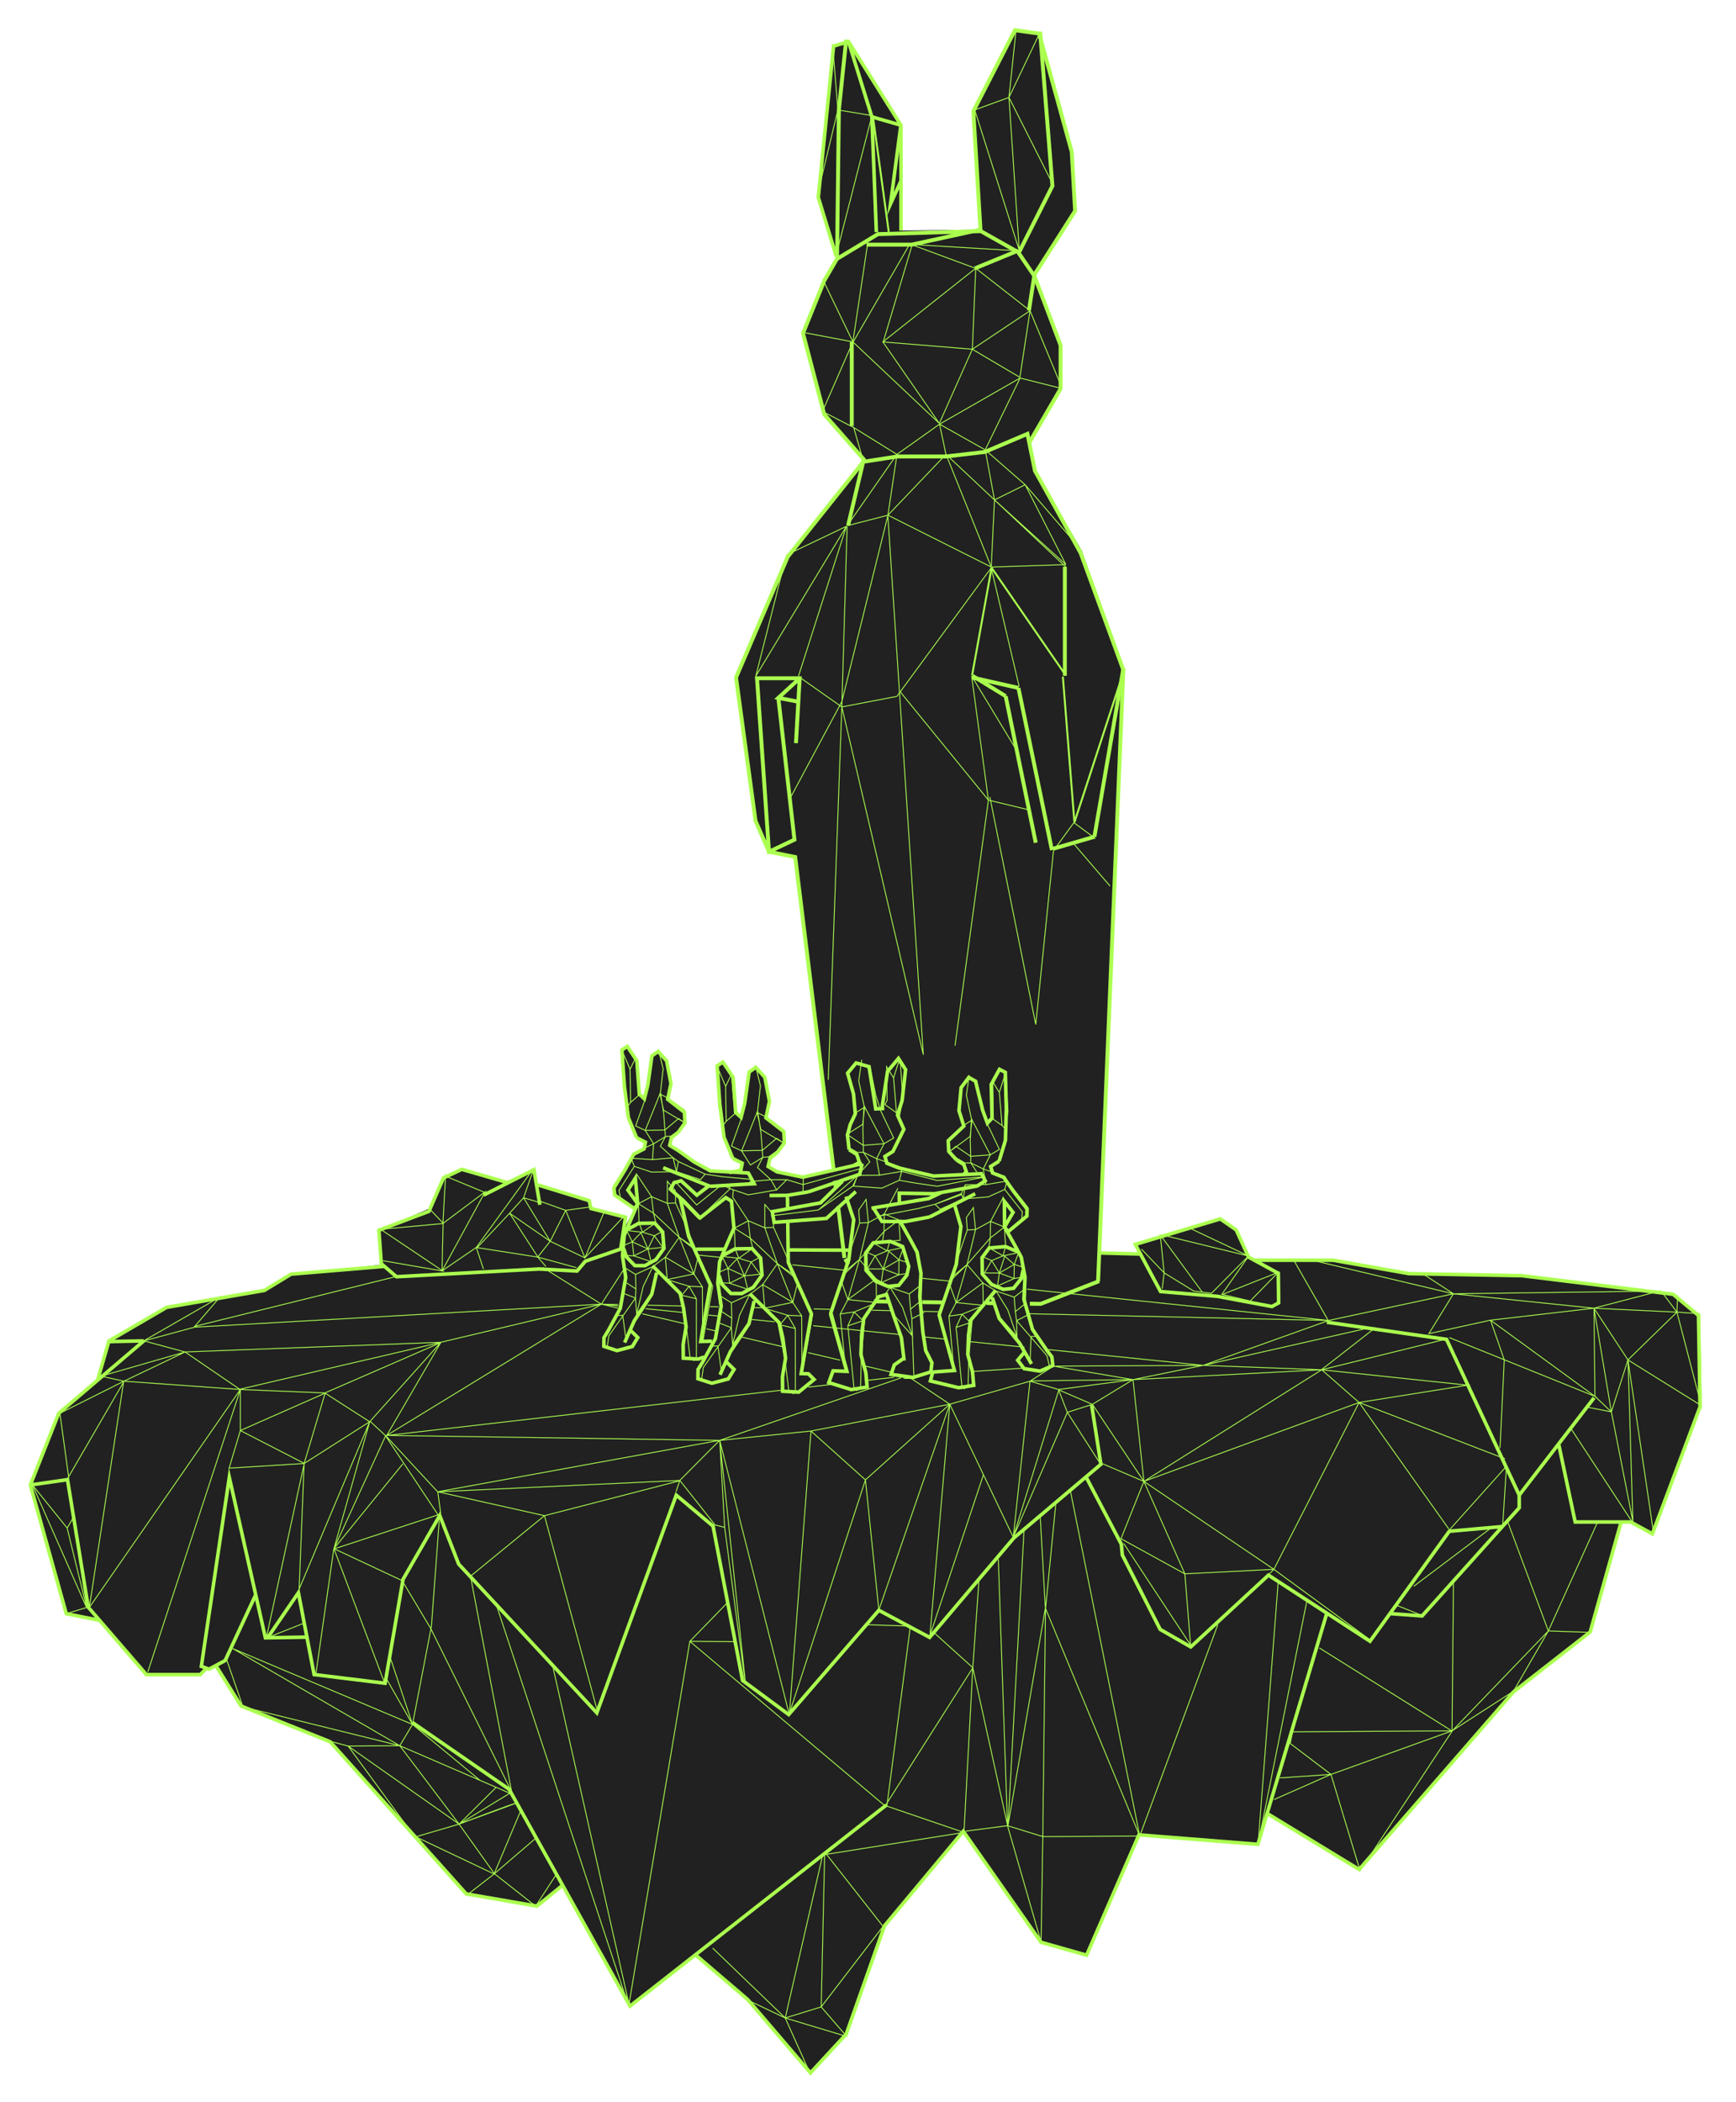 <?xml version="1.0" encoding="utf-8"?>
<!-- Generator: Adobe Illustrator 17.0.0, SVG Export Plug-In . SVG Version: 6.00 Build 0)  -->
<!DOCTYPE svg PUBLIC "-//W3C//DTD SVG 1.1//EN" "http://www.w3.org/Graphics/SVG/1.1/DTD/svg11.dtd">
<svg version="1.1" xmlns="http://www.w3.org/2000/svg" xmlns:xlink="http://www.w3.org/1999/xlink" x="0px" y="0px"
	 width="489.496px" height="592.558px" viewBox="103.031 -21.318 489.496 592.558"
	 enable-background="new 103.031 -21.318 489.496 592.558" xml:space="preserve">
<g id="Layer_2">
</g>
<g id="Layer_1">
	<g>
		<polyline fill="#212121" points="338.088,308.417 338.071,308.28 327.253,220.25 319.86,218.762 316.057,210.044 310.565,169.648 
			326.037,134.503 346.357,108.255 335.441,95.471 329.451,72.613 335.441,57.797 339.015,51.66 333.764,34.308 338.072,-8.321 
			342.292,-9.572 357.082,13.712 357.081,43.682 379.49,43.416 377.481,10.042 389.211,-12.808 396.032,-11.855 405.227,21.466 
			406.179,38.127 394.254,55.816 402.081,76 402.529,88.219 393.584,102.934 394.853,111.393 408.044,133.854 419.79,167.094 
			413.325,331.857 424.32,332.147 423.151,329.431 447.11,322.251 451.589,325.355 455.096,333.02 456.897,333.893 478.957,333.893 
			500.286,337.677 532.133,338.259 574.791,343.499 581.95,349.465 582.747,374.876 568.948,411.026 563.075,407.973 
			560.183,407.534 551.417,438.678 529.795,455.56 486.261,505.624 460.322,489.832 457.787,498.309 424.174,495.873 
			409.418,529.783 396.562,526.144 374.649,494.854 351.955,521.751 341.633,552.049 331.553,562.964 314.379,542.681 
			299.414,529.928 280.665,544.142 261.503,510.208 254.418,515.957 234.548,512.944 196.129,469.628 171.001,459.538 
			163.872,448.112 161.311,448.865 159.509,450.709 144.316,450.709 131.156,435.421 121.698,433.519 111.592,397.249 
			119.578,377.068 130.461,367.972 133.557,356.77 150.013,347.186 177.199,342.32 184.571,338.145 210.248,335.174 
			209.861,325.452 224.076,319.349 228.073,310.705 233.234,308.279 245.754,311.727 253.59,308.377 254.24,312.397 
			269.202,316.863 269.425,319.096 279.027,322.223 278.88,325.202 281.996,319.406 276.138,315.346 276.114,313.547 
			281.699,304.03 284.65,302.495 285.012,300.629 282.531,299.37 280.439,294.268 279.741,289.997 278.374,274.644 279.913,273.642 
			282.414,277.376 282.99,287.071 284.55,288.348 285.67,284.665 286.85,276.293 288.604,275.05 290.709,277.376 292.115,284.093 
			291.075,288.49 295.898,291.469 295.898,294.589 294.488,297.533 292.115,298.908 291.647,301.319 298.415,306.186 
			302.974,308.774 308.704,309.021 311.723,308.279 311.87,306.326 309.658,305.215 307.186,299.244 306.703,295.469 
			305.241,279.31 306.867,278.051 309.69,282.033 310.306,292.261 311.908,293.74 313.006,289.688 314.263,280.85 316.133,279.537 
			318.485,282.109 319.918,289.304 318.871,293.74 324.047,297.622 324.108,300.518 322.137,303.414 320.46,304.708 
			319.487,307.357 322.137,309.206 329.407,310.684 		"/>
		<path fill="none" stroke="#ABFF4F" stroke-width="1.1" stroke-miterlimit="10" d="M338.088,308.417l-10.835-88.167l-7.393-1.488
			l-3.803-8.718l-5.492-40.396l14.575-34.018l21.337-26.789l9.506-1.488h13.731l10.985-1.276l12.042-5.102l2.112,10.418
			l12.886,23.174l12.041,32.955l-7.129,172.382 M338.727,313.616l-0.261-2.127 M341.14,333.262l-1.792-14.593 M327.465,188.146
			l1.055-18.286h-12.04l3.38,48.902l7.182-3.402l-4.542-39.971 M328.139,176.479l-5.639-1.09l6.02-5.529"/>
		<path fill="none" stroke="#ABFF4F" stroke-width="0.25" stroke-miterlimit="10" d="M324.792,135.098l16.898-8.07 M341.69,127.028
			l-25.559,42.259 M341.69,127.028l-13.518,42.259 M324.792,135.098l-8.661,34.189"/>
		<polyline fill="none" stroke="#ABFF4F" stroke-width="1.1" stroke-miterlimit="10" points="393.252,103.449 402.081,88.273 
			402.081,76 394.724,56.527 390.098,49.755 379.587,43.829 350.577,44.675 339.015,51.66 335.441,57.797 329.451,72.613 
			335.441,95.471 346.583,108.169 342.169,126.794 		"/>
		<path fill="none" stroke="#ABFF4F" stroke-width="0.25" stroke-miterlimit="10" d="M341.918,126.863l14.033-20.123 M353.4,123.898
			l-11.482,2.965 M353.4,123.898l16.371-17.158 M355.951,106.74l-2.551,17.158 M353.4,123.898l29.129,14.616 M369.771,106.74
			l12.758,31.774 M369.771,106.74l33.808,31.774 M380.829,105.468l2.617,14.123 M380.829,105.468l11.268,9.851 M392.097,115.319
			l-8.651,4.272 M383.446,119.591l-0.917,18.923 M382.529,138.514l21.05-0.689 M383.446,119.591l20.133,18.234 M403.579,137.825
			l-11.482-22.506 M392.097,115.319l15.947,18.535"/>
		
			<line fill="none" stroke="#ABFF4F" stroke-width="1.1" stroke-miterlimit="10" x1="403.281" y1="138.429" x2="403.281" y2="169.14"/>
		<path fill="none" stroke="#ABFF4F" stroke-width="0.55" stroke-miterlimit="10" d="M402.724,169.389l3.258,41.087
			 M405.982,210.476l14.192-43.429"/>
		<path fill="none" stroke="#ABFF4F" stroke-width="1.1" stroke-miterlimit="10" d="M419.79,167.094l-8.169,47.444 M411.621,214.538
			l-11.623,3.374 M395.075,216.225l-8.482-41.329 M386.593,174.896l-9.32-5.694"/>
		<path fill="none" stroke="#ABFF4F" stroke-width="0.55" stroke-miterlimit="10" d="M377.129,169.067l5.497-30.352
			 M382.626,138.715l20.93,30.352"/>
		<path fill="none" stroke="#ABFF4F" stroke-width="1.1" stroke-miterlimit="10" d="M390.195,172.591l-13.077-2.949
			 M390.195,172.591l9.444,45.713"/>
		<path fill="none" stroke="#ABFF4F" stroke-width="0.25" stroke-miterlimit="10" d="M405.827,210.558l-5.745,7.886
			 M411.891,215.034l-6.064-4.476 M382.528,138.732l7.874,33.462 M382.528,138.732l-26.597,36.233 M355.931,174.965l-15.532,2.983
			 M340.399,177.948l-12.128-8.525 M341.889,127.01l-1.49,50.938 M353.378,124.026l10.001,151.964 M340.399,177.948l-3.83,105.075
			 M340.399,176.457l-14.855,27.751 M340.399,177.948l22.98,98.042 M356.871,173.686l24.859,30.522 M381.73,204.208l11.331,2.732
			 M376.996,169.21l4.734,34.998 M382.135,203.311l12.947,64.153 M395.082,267.464l5-49.02 M416.041,228.451l-10.054-11.712
			 M353.378,124.026l-12.979,52.431 M376.996,169.21l12.569,20.78 M381.73,204.208l-9.415,69.224 M335.08,94.72l8.67,4.476
			 M343.75,99.196l2.607,9.059 M343.75,99.196l12.181,7.566 M355.931,106.762l12.022-8.525 M367.953,98.237l1.808,8.525
			 M367.953,98.237l12.873,7.247 M380.826,105.484l9.841-20.248 M390.667,85.236l11.862,2.983 M390.667,85.236l-22.714,13.001"/>
		
			<line fill="none" stroke="#ABFF4F" stroke-width="1.1" stroke-miterlimit="10" x1="343.204" y1="98.76" x2="343.204" y2="75.087"/>
		<path fill="none" stroke="#ABFF4F" stroke-width="0.25" stroke-miterlimit="10" d="M343.516,75.045l24.373,22.982 M367.888,98.027
			l-15.912-22.982 M343.516,75.045l-8.514,19.471 M328.935,72.279l14.581,2.766 M351.815,75.045l25.385,2.075 M377.201,77.12
			l-9.312,20.907 M377.201,77.12l13.409,7.926 M390.609,85.046l2.855-18.779 M393.465,66.267l9.013,21.759 M393.465,66.267
			L377.201,77.12 M377.201,77.12l0.957-22.823 M378.158,54.297l15.307,11.97 M378.158,54.297l-26.181,20.748 M343.516,75.045
			l-8.514-17.663 M343.516,75.045l4.15-27.61"/>
		<g>
			<path fill="none" stroke="#ABFF4F" stroke-width="1.1" stroke-miterlimit="10" d="M393.158,66.212l1.553-10.103l11.468-17.982
				l-0.952-16.661l-9.195-33.321l-6.821-0.953l-11.73,22.85l2.009,33.374l-19.448,4.231h-12.684 M390.06,49.339l-12.102,4.972"/>
		</g>
		<path fill="none" stroke="#ABFF4F" stroke-width="0.25" stroke-miterlimit="10" d="M378.252,54.374l-18.028-6.67 M360.224,47.704
			l-8.137,27.319 M359.426,47.704L343.63,75.023 M361.979,47.704l28.453,1.694"/>
		<path fill="none" stroke="#ABFF4F" stroke-miterlimit="10" d="M338.831,50.95l-5.067-16.642l4.308-42.629l4.22-1.251
			l14.789,23.552v29.702 M342.292-9.572l6.571,21.183 M348.863,11.611l1.276,32.493 M357.081,13.98l-8.218-2.369"/>
		<path fill="none" stroke="#ABFF4F" stroke-width="0.25" stroke-miterlimit="10" d="M348.887,11.261l-9.602-1.598 M338.655,51.169
			l10.232-39.908 M339.285,9.663l-5.917,24.563 M339.285,9.663l-1.49-18.568"/>
		<polyline fill="none" stroke="#ABFF4F" stroke-width="1.1" stroke-miterlimit="10" points="341.635,-10.152 339.564,9.684 
			339.049,51.092 		"/>
		
			<line fill="none" stroke="#ABFF4F" stroke-width="0.55" stroke-miterlimit="10" x1="349.139" y1="11.282" x2="353.629" y2="44.048"/>
		<polyline fill="none" stroke="#ABFF4F" stroke-miterlimit="10" points="357.082,29.673 354.135,36.137 357.082,13.712 		"/>
		<path fill="none" stroke="#ABFF4F" stroke-width="0.25" stroke-miterlimit="10" d="M390.428,49.242l-2.902-43.099 M387.526,6.143
			l-9.654,3.517 M387.526,6.143l2.054-19.497 M387.526,6.143l8.863-18.538 M387.526,6.143l12.662,25.066 M377.872,9.66
			l12.556,39.582"/>
		<g>
			<polyline fill="none" stroke="#ABFF4F" stroke-width="1.1" stroke-miterlimit="10" points="396.305,-12.372 399.781,31.098 
				390.278,49.984 			"/>
		</g>
		<path fill="none" stroke="#ABFF4F" stroke-miterlimit="10" d="M294.256,297.853l1.913-2.637l-0.147-2.994l-4.718-3.686
			l0.919-4.433l-1.221-6.403l-2.398-2.65l-1.754,1.243l-1.18,8.372l-0.951,3.742l-1.427-1.313l-0.686-9.431l-2.693-4.021
			l-1.539,1.002l0.732,10.352l1.106,8.719l2.319,5.655 M314.331,309.327l-11.002-0.619l-4.526-2.486l-4.602-3.287l-2.338-1.421
			l0.499-2.18l1.894-1.481 M314.009,309.245l1.666,3.093l-4.934,0.279l-7.523,0.445 M290.031,307.841l13.187,5.221 M279.149,357.108
			l2.725-6.14l4.929-7.485l1.368-6.072 M303.756,356.714l-3.143,0.078l2.698-15.991l-6.115-13.697l-2.328-10.504 M287.017,335.469
			l7.791,7.764l0.957,4.108l0.715,5.35l-0.816,4.968l0.036,3.846l4.248,0.247l1.614-0.573 M280.011,325.202l3.093-1.696l4.534-0.075
			l2.241,2.504l0.376,4.598l-2.265,3.193l-3.093,1.696l-2.875-0.008l-2.39-2.496l-0.717-2.273 M282.531,299.37l2.481,1.259
			l-0.362,1.866l-2.951,1.535l-2.362,4.274l-3.223,5.243l0.247,1.989l5.635,3.87l0.838-1.427l-2.761-3.862l2.107-3.339l0.654,7.201
			l-2.446,5.665l-1.351,3.301l-0.477,5.719l0.903,6.111l-1.542,8.698l-3.329,6.171l-1.26,2.065l-0.031,2.465l3.689,1.199
			l4.331-1.143l1.54-2.541l-2.067-2.051"/>
		<g>
			<path fill="none" stroke="#ABFF4F" stroke-width="0.25" stroke-miterlimit="10" d="M283.673,286.938l-2.832,2.477l-0.153-9.337
				l1.553-3.192l0.758,8.995L283.673,286.938z M278.495,276.604l0.291,9.019l1.325,4.762l0.73-0.97l-0.153-9.337l-1.759-4.117
				L278.495,276.604z M286.71,276.04l-0.84,8.141l-0.878,4.248l-2.733,7.613l2.707,1.267l4.293-10.649l0.756-6.735l-1.365-5.538
				l1.365,5.538l-0.756,6.735l0.922,6.028l0.333,4.502l0.139,1.86l-1.422,2.718l3.584,3.248l1.492,1.06l7.541,3.553l4.873,0.727
				l8.727,0.798 M289.124,287.056l2.392,1.205l4.597,3.275l0.185,3.729l-6.171-3.664L289.124,287.056z M292.278,298.892
				l-1.625,0.158l-0.139-1.86l3.852-3.231l1.932,1.306l-1.843,2.038L292.278,298.892z M284.966,297.309l5.548-0.119l0.139,1.86
				l-3.322,2.034L284.966,297.309z M293.778,308.94l6.785,2.232l1.285-1.543l-7.541-3.553L293.778,308.94z M280.999,305.137
				l6.008,0.402l0.324-4.455l-5.854,2.706L280.999,305.137z M281.89,307.429l-4.33,6.757l0.418,2.159l-1.84-0.999l-0.192-2.326
				l5.053-7.883L281.89,307.429z M293.778,308.94l-7.062,0.118l-4.826-1.629l-0.891-2.292l6.008,0.402l5.808-0.523L293.778,308.94z
				 M291.2,311.638l-0.003,6.23l2.328-0.116l-0.096-3.499L291.2,311.638z M296.933,325.292c-0.094-0.306-3.408-7.54-3.408-7.54
				l-2.328,0.116l3.353,9.567l4.697,3.738L296.933,325.292z M283.035,317.962l3.713-1.975l4.449,1.881l3.353,9.567l-7.26-6.803
				L283.035,317.962z M287.968,323.324l-0.678-2.692l-4.255-2.67l0.193,5.442L287.968,323.324z M286.748,315.987l0.542,4.645
				l-4.255-2.67L286.748,315.987z M282.46,309.503l0.125,0.191l4.163,6.293l-3.713,1.975 M294.55,327.435l4.131,10.346l1.264-5.085
				l-0.687-2.068L294.55,327.435z M290.629,333.042l8.052,4.739l-7.508,1.542L290.629,333.042z M301.159,357.165l-0.082-15.765
				l-2.396-3.619l1.264-5.085l4.041,8.559L301.159,357.165z M291.65,339.533l5.685,1.703l2.041,3.519l0.013,16.703l-0.548,0.729
				l-1.192-0.525l-0.987-8.128l-2.039-10.528L291.65,339.533z M301.077,341.4l-3.742-0.164l-2.089,2.556l4.13,0.963
				 M287.142,335.669l-2.754,5.626l-1.83,7.802l4.256-5.936l1.683-6.041L287.142,335.669z M282.236,337.899l0.085,4.084
				l-3.012-1.953l-0.563-4.294L282.236,337.899l4.906-2.23l3.487-2.627l3.921-5.607 M278.767,343.211l3.45,1.347l0.341,4.539
				 M279.519,356.022l-0.911-6.613l-2.096,0.105 M282.321,341.983l-0.104,2.575l-7.522,10.654l-0.519,3.646 M289.915,325.719
				l-2.386,1.286l-3.317-1.002l-4.457-0.479l1.559,3.193l-2.515,1.059 M289.907,330.275l-2.378-3.27l-1.8,3.712L289.907,330.275z
				 M281.314,328.717l4.415,2l-1.977-4.574L281.314,328.717z M286.607,334.294l-0.878-3.577l-3.986,1.95L286.607,334.294z
				 M281.314,328.717l0.429,3.95l-2.223-0.123l-0.691-2.185 M283.228,323.404l0.984,2.599l3.756-2.679"/>
		</g>
		<path fill="none" stroke="#ABFF4F" stroke-miterlimit="10" d="M372.74,305.648l-2.196-2.432l-0.148-2.995l4.405-4.146
			l-1.367-4.322l0.6-6.498l2.162-2.879l1.898,1.06l2.02,8.216l1.333,3.63l1.311-1.452l-0.239-9.459l2.324-4.274l1.656,0.842
			l0.284,10.381l-0.256,8.791l-1.784,5.864 M374.811,309.58l0.71-0.528l-0.72-2.12l-2.061-1.284 M348.748,319.24l16.179-2.733
			l3.427-1.648 M349.334,319.211l2.374,3.749l6.651,0.036l6.825-1.302 M377.999,315.165l-12.815,6.529 M393.878,363.117
			l-3.364-5.839l-5.723-6.953l-1.984-5.907 M383.782,342.367l-7.109,8.517l-0.561,4.185l-0.192,5.4l1.316,4.863l0.344,3.832
			l-4.269,0.675l-7.934-1.914l0.646-2.497l6.124-0.459l-4.311-15.647l4.826-14.255l1.314-10.692l-1.756-5.977 M389.848,331.439
			l-3.295-1.376l-4.592,0.383l-2.017,2.718l0.075,4.616l2.605,2.951l3.296,1.376l2.905-0.298l2.17-2.727l0.499-2.335
			 M384.743,305.975l-2.384,1.505l0.551,1.82l3.134,1.23l2.812,4.018l3.777,4.894l-0.054,2.004l-5.313,4.424l-0.987-1.338
			l2.408-4.124l-2.46-3.111l0.052,7.235l3.032,5.393l1.693,3.151l1.05,5.645l-0.31,6.175l2.421,8.504l3.975,5.808l1.479,1.929
			l0.275,2.451l-3.611,1.565l-4.491-0.7l-1.807-2.374l1.885-2.25"/>
		<g>
			<path fill="none" stroke="#ABFF4F" stroke-width="0.25" stroke-miterlimit="10" d="M382.521,293.736l3.065,2.183l-0.774-9.307
				l-1.861-3.022l0.138,9.027L382.521,293.736z M386.654,282.938l0.603,9.005l-0.847,4.871l-0.823-0.895l-0.774-9.307l1.345-4.272
				L386.654,282.938z M375.214,312.635l-1.259,2.867l-7.275,2.62l-4.778,1.208l-11.194,2.159 M378.419,283.192l1.642,8.018
				l1.295,4.142l3.475,7.304l-2.569,1.529l-5.329-10.171l-1.418-6.627l0.809-5.648l-0.809,5.648l1.418,6.627l-0.32,6.091
				l0.114,4.512l0.048,1.866l1.683,2.564 M377.108,294.395l-2.262,1.436l-4.251,3.716l0.186,3.729l5.778-4.259L377.108,294.395z
				 M375.142,306.486l1.634-0.003l-0.048-1.866l-4.153-2.831l-1.793,1.49l2.036,1.846L375.142,306.486z M382.263,304.185
				l-5.535,0.432l0.048,1.866l3.507,1.695L382.263,304.185z M374.643,316.636l-6.533,2.895l-1.431-1.409l7.412-3.016
				L374.643,316.636z M386.987,311.582l-5.941,0.997l-0.763-4.401l6.095,2.111L386.987,311.582z M386.326,313.952l4.981,6.294
				l-0.203,2.19l1.732-1.176l-0.039-2.334l-5.81-7.344L386.326,313.952z M374.643,316.636l7.041-0.584l4.641-2.1l0.661-2.37
				l-5.941,0.997l-5.832,0.056L374.643,316.636z M377.478,319.065l0.618,6.199l-2.329,0.116l-0.251-3.492L377.478,319.065z
				 M373.124,333.222c0.061-0.315,2.644-7.842,2.644-7.842l2.329-0.116l-2.389,9.854l-4.306,4.187L373.124,333.222z
				 M386.229,324.548l-3.891-1.597l-4.242,2.313l-2.389,9.854l6.551-7.491L386.229,324.548z M381.85,330.374l0.408-2.747
				l3.971-3.079l0.348,5.434L381.85,330.374z M382.339,322.951l-0.08,4.676l3.971-3.079L382.339,322.951z M385.965,316.073
				l-0.107,0.201l-3.519,6.677l3.891,1.597 M375.707,335.118l-3.087,10.706l-1.762-4.936l0.478-2.126L375.707,335.118z
				 M380.165,340.309l-7.545,5.515l7.625,0.79L380.165,340.309z M372.073,365.361l-1.478-15.697l2.026-3.84l-1.762-4.936
				l-3.175,8.92L372.073,365.361z M379.792,346.869l-5.49,2.26l-1.683,3.706l1.642,16.623l0.617,0.67l1.136-0.641l0.176-8.186
				l0.987-10.68L379.792,346.869z M370.595,349.664l3.707-0.535l2.333,2.337l-4.016,1.369 M383.896,342.577l3.298,5.326l2.594,7.581
				L384.965,350l-2.273-5.844L383.896,342.577z M389,344.308l0.319,4.074l2.806-2.242l0.137-4.33L389,344.308l-5.103-1.731
				l-3.731-2.268l-4.458-5.191 M392.979,349.251l-3.3,1.683l0.109,4.55 M393.5,362.076l0.252-6.672l2.096-0.104 M389.319,348.382
				l0.361,2.552l8.542,9.856l0.877,3.577 M380.151,332.95l2.502,1.044l3.202-1.328l4.39-0.918l-1.236,3.331l2.608,0.806
				 M380.608,337.483l2.044-3.489l2.159,3.514L380.608,337.483z M389.009,335.079l-4.197,2.429l1.514-4.748L389.009,335.079z
				 M384.293,341.156l0.519-3.648l4.161,1.546L384.293,341.156z M389.009,335.079l-0.036,3.975l2.201-0.344l0.471-2.242
				 M386.578,329.982l-0.723,2.684l-4.004-2.292"/>
		</g>
		<path fill="none" stroke="#ABFF4F" stroke-miterlimit="10" d="M322.158,303.613l2.04-2.784l-0.155-3.161l-5.031-3.892l0.979-4.68
			l-1.301-6.762l-2.557-2.797l-1.87,1.313l-1.257,8.838l-1.016,3.952l-1.519-1.386l-0.733-9.959l-2.871-4.244l-1.641,1.057
			l0.781,10.931l1.179,9.205l2.472,5.971 M346.133,306.684l-16.745,3.8l-7.288-1.505l-2.492-1.5l0.532-2.301l2.018-1.565
			 M346.133,306.684l-0.699,2.996l-14.457,4.947 M330.977,314.627l-5.929,0.99l-5.036,0.049 M306.053,366.178l2.906-6.483
			l5.254-7.903l1.458-6.411 M325.111,319.24l-0.037-3.107 M314.441,343.33l8.306,8.198l1.021,4.336l0.762,5.651l-0.87,5.244
			l0.039,4.061l4.528,0.261l4.354-3.559l-1.604-1.605l-2.04-0.072l2.876-16.884l-6.518-14.463l-0.136-11.294 M306.972,332.491
			l3.298-1.791l4.834-0.079l2.388,2.643l0.402,4.855l-2.415,3.372l-3.299,1.789l-3.064-0.008l-2.549-2.636l-0.763-2.399
			 M303.116,312.781l-3.595,2.783l-4.442-4.054l-1.999,0.545l-0.965,1.87l3.577,3.161l4.733,4.867l7.275-5.698l1.584,1.005
			l0.699,7.603l-2.608,5.982l-1.441,3.485l-0.508,6.039l0.962,6.452l-1.644,9.184l-3.549,6.516l-1.343,2.18l-0.033,2.602
			l3.932,1.265l4.618-1.205l1.642-2.683l-2.204-2.165 M309.658,305.215l2.647,1.33l-0.387,1.969l-3.222,0.659"/>
		<g>
			<path fill="none" stroke="#ABFF4F" stroke-width="0.25" stroke-miterlimit="10" d="M310.777,292.124l-2.979,2.614l-0.16-9.853
				l1.633-3.368l0.796,9.492L310.777,292.124z M305.33,281.221l0.308,9.516l1.393,5.025l0.767-1.024l-0.16-9.853l-1.851-4.344
				L305.33,281.221z M336.014,309.173l0.127-0.404 M313.971,280.626l-0.883,8.588l-0.924,4.484l-2.876,8.032l2.849,1.337
				l4.515-11.237l0.793-7.106l-1.433-5.844l1.433,5.844l-0.793,7.106l0.969,6.362l0.351,4.749l0.145,1.964l-1.495,2.867l3.77,3.428
				l1.614,2.878l2.844-2.854l-4.458-0.024 M316.509,292.247l2.518,1.272l4.832,3.456l0.195,3.935l-6.49-3.867L316.509,292.247z
				 M319.827,304.738l-1.71,0.167l-0.145-1.964l4.051-3.409l2.031,1.379l-1.938,2.15L319.827,304.738z M312.137,303.066l5.835-0.126
				l0.145,1.964l-3.492,2.146L312.137,303.066z M308.901,313.746l-8.881,8.483l-8.373-8.577l1.647-2.072l6.172,6.744l7.098-5.739
				L308.901,313.746z M314.284,311.751l6.108-0.551l1.614,2.878l-8.03,1.387l-5.075-1.719l-0.341-0.88 M318.692,318.186
				l-0.002,6.574l2.448-0.122l-0.1-3.693L318.692,318.186z M324.722,332.595c-0.098-0.324-3.584-7.956-3.584-7.956l-2.448,0.122
				l3.526,10.095l4.94,3.944L324.722,332.595z M310.107,324.861l3.904-2.086l4.679,1.986l3.526,10.095l-7.636-7.178L310.107,324.861
				z M315.293,330.518l-0.713-2.84l-4.473-2.817l0.201,5.742L315.293,330.518z M314.011,322.775l0.569,4.903l-4.473-2.817
				L314.011,322.775z M309.8,314.115l-0.167,2.02l4.378,6.64l-3.904,2.086 M322.216,334.855l4.344,10.917l1.33-5.366l-0.722-2.183
				L322.216,334.855z M318.092,340.772l8.468,5.001l-7.895,1.627L318.092,340.772z M329.167,366.227l-0.087-16.636l-2.52-3.818
				l1.33-5.366l4.25,9.031L329.167,366.227z M319.166,347.621l5.979,1.797l2.147,3.714l0.013,17.624l-0.576,0.769l-1.254-0.554
				l-1.039-8.576l-2.143-11.109L319.166,347.621z M329.08,349.591l-3.935-0.173l-2.198,2.698l4.345,1.016 M314.426,343.544
				l-2.897,5.936l-1.924,8.232l4.475-6.264l1.77-6.373L314.426,343.544z M309.266,345.897l0.09,4.309l-3.169-2.06l-0.592-4.531
				L309.266,345.897l5.16-2.352l3.666-2.773l4.124-5.916 M305.617,351.501l3.628,1.421l0.36,4.79 M306.408,365.021l-0.958-6.977
				l-2.204,0.109 M309.356,350.206l-0.111,2.717l-7.91,11.242l-0.546,3.848 M317.342,333.044l-2.51,1.359l-3.487-1.06l-4.688-0.505
				l1.638,3.37l-2.644,1.117 M317.334,337.852l-2.502-3.448l-1.893,3.914L317.334,337.852z M308.295,336.208l4.644,2.109
				l-2.079-4.826L308.295,336.208z M313.862,342.094l-0.923-3.776l-4.192,2.059L313.862,342.094z M308.295,336.208l0.452,4.168
				l-2.337-0.13l-0.728-2.306 M310.308,330.603l1.037,2.741l3.948-2.826"/>
		</g>
		<path fill="none" stroke="#ABFF4F" stroke-miterlimit="10" d="M342.449,302.732l-0.453-4.074l0.751-2.939l1.46-3.095l-0.519-5.61
			l-1.659-5.84l2.395-2.876l3.642,1.035l1.895,11.91l1.914-0.095l-0.043-0.872l1.457-9.571l3.08-3.697l2.007,3.173l-0.97,8.662
			l-1.313,4.122l1.796,4.031l-3.051,6.171 M343.62,307.292l1.748-0.974l-0.756-2.234l-2.163-1.352 M344.334,314.562l-8.282,7.553
			l-14.744,1.107l-0.528-3.018l13.585-2.467l6.225-6.12 M357.964,362.187l-0.773-6.477l-2.096-5.912l-2.081-6.224l-2.259,0.623
			l-4.179,6.188l-0.588,4.41l-0.202,5.689l1.381,5.122l0.361,4.038l-4.481,0.71l-6.322-1.967l1.213-3.313l3.889,0.15l-4.524-16.485
			l5.064-15.016l1.379-11.263l-2.156-6.504 M359.265,335.636l-0.524,2.46l-2.277,2.872l-3.049,0.314l-3.457-1.448l-2.735-3.109
			l-0.078-4.863l2.115-2.864l4.819-0.403l3.458,1.45L359.265,335.636z M356.656,322.625l3.182,5.682l1.776,3.319l1.1,5.947
			l-0.323,6.506l0.861,10.076l0.8,5.209l1.754,3.444l-0.308,2.564l-5.002,1.557l-6.208-0.845l0.905-2.674l2.58-1.823
			 M355.044,303.075l-2.501,1.586l0.578,1.918l3.289,1.295l9.862,2.303l13.467-0.674l1.094,2.013l-2.259,1.461l-12.035,2.176
			l-9.938-0.15l0.023,3.274"/>
		<g>
			<path fill="none" stroke="#ABFF4F" stroke-width="0.25" stroke-miterlimit="10" d="M352.569,290.034l3.242,2.305l-0.817-9.821
				l-1.969-3.19l0.144,9.526L352.569,290.034z M356.94,278.641l0.637,9.501l-0.896,5.14l-0.87-0.943l-0.817-9.821l1.421-4.509
				L356.94,278.641z M348.231,278.909l1.737,8.46l1.369,4.37l3.676,7.707l-2.719,1.614l-5.634-10.732l-1.5-6.994l0.856-5.958
				l-0.856,5.958l1.5,6.994l-0.338,6.426l0.12,4.762l0.05,1.969l1.78,2.705l-3.432,3.786l-1.331,3.025l1.331-3.025l-11.093,9.776
				l-13.287,1.625 M346.844,290.73l-2.393,1.515l-1.996,3.5l-0.817,2.803l4.626-2.941L346.844,290.73z M344.764,303.488l1.728-0.003
				l-0.05-1.969l-4.393-2.989l-0.411,0.021l0.667,3.501L344.764,303.488z M352.294,301.06l-5.852,0.456l0.05,1.969l3.709,1.788
				L352.294,301.06z M343.721,312.987l-0.212,0.014l-9.762,6.751l11.093-9.776L343.721,312.987z M357.292,308.865l-6.283,1.052
				l-0.808-4.644l6.447,2.227L357.292,308.865z M356.593,311.366l4.406,0.763l6.319,0.923l13.584-2.668l-13.665,1.029l-9.945-2.548
				L356.593,311.366z M343.509,313.001l8.175,0.58l4.909-2.215l0.699-2.501l-6.283,1.052l-6.169,0.059L343.509,313.001z
				 M347.234,316.761l0.655,6.542l-2.462,0.122l-0.266-3.685L347.234,316.761z M342.628,331.699
				c0.067-0.332,2.799-8.274,2.799-8.274l2.462-0.122l-2.527,10.397l-4.552,4.418L342.628,331.699z M356.491,322.547l-4.115-1.686
				l-4.487,2.442l-2.527,10.397l6.931-7.905L356.491,322.547z M351.86,328.694l0.433-2.899l4.198-3.248l0.367,5.734L351.86,328.694z
				 M352.376,320.861l-0.083,4.934l4.198-3.248L352.376,320.861z M356.491,322.547l-4.115-1.686l3.722-7.045l0.113-0.213
				 M345.362,333.7l-3.264,11.297l-1.864-5.207l0.506-2.244L345.362,333.7z M350.078,339.178l-7.98,5.819l8.065,0.833
				L350.078,339.178z M341.519,365.612l-1.564-16.564l2.143-4.051l-1.864-5.207l-3.357,9.411L341.519,365.612z M349.682,346.1
				l-5.806,2.384l-1.78,3.909l1.736,17.542l0.652,0.707l1.202-0.676l0.187-8.638l1.044-11.269L349.682,346.1z M339.955,349.048
				l3.921-0.564l2.468,2.466l-4.248,1.443 M354.023,341.57l3.489,5.621l2.743,8l-5.102-5.787l-2.404-6.168L354.023,341.57z
				 M359.421,343.398l0.338,4.297l2.967-2.366l0.143-4.567L359.421,343.398l-5.398-1.828l-3.945-2.392l-4.716-5.478 M363.63,348.613
				l-3.49,1.776l0.115,4.802 M359.759,347.695l0.381,2.694l0.591,16.86l-2.885-0.049 M347.139,331.557l2.646,1.102l3.386-1.401
				l4.644-0.97l-1.308,3.516l2.758,0.85 M347.624,336.341l2.161-3.682l2.283,3.708L347.624,336.341z M356.507,333.804l-4.439,2.563
				l1.602-5.01L356.507,333.804z M351.519,340.215l0.549-3.848l4.401,1.631L351.519,340.215z M356.507,333.804l-0.038,4.194
				l2.327-0.362l0.5-2.367 M353.936,328.427l-0.765,2.831l-4.233-2.419 M324.911,311.212l4.526,1.361l15.925-4.402 M329.544,310.16
				l-0.107,4.94"/>
		</g>
		<path fill="none" stroke="#ABFF4F" stroke-width="1.1" stroke-miterlimit="10" d="M342.191,335.035l-0.842-1.511 M353.869,345.562
			l-4.401-0.066 M368.822,345.786l-5.719-0.086 M383.362,346.005l-2.172-0.033 M412.922,339.802l-16.439,6.4l-3.066-0.046"/>
		<g>
			<path fill="none" stroke="#ABFF4F" stroke-width="0.25" stroke-miterlimit="10" d="M501.649,425.81l21.736-16.392
				 M496.873,431.177l7.433,2.975 M552.75,372.265l4.63,4.367l-4.897-29.208L552.75,372.265z M562.058,361.996l7.238,48.885
				l13.451-36.005L562.058,361.996z M552.483,347.424l9.575,14.572l13.817-13.465L552.483,347.424z M562.058,361.996l-4.678,14.636
				 M575.875,348.531l6.872,26.345l-0.439-25.906L575.875,348.531z M576.058,343.737l-0.183,4.794l-4.533-6.038l-18.859,4.931
				l-29.171,3.375l29.438,21.466l-41.061-16.562 M503.72,337.406l9.138,5.952l-40.673-9.656 M467.753,333.748l9.812,17.155
				l35.293-7.545l39.625,4.066 M475.584,364.81l15.342-11.962 M510.957,356.092l-35.236,8.685l-33.408-1.245l-19.812,4.025
				l53.22-2.78l-50.15,31.467l36.65,24.784l27.049,19.809 M393.387,348.987l84.302,1.886 M363.183,348.312l4.984,0.111
				 M348.954,347.994l5.295,0.118 M332.469,347.625l4.653,0.104 M315.494,347.246l2.338,0.052 M303.208,346.971l2.425,0.054
				 M285.619,346.577l9.905,0.222 M277.389,346.774l-4.802-0.488l4.745,0.106 M295.664,348.631l-10.638-1.082 M305.574,349.638
				l-2.789-0.283 M321.418,351.248l-6.477-0.658 M337.595,352.892l-5.287-0.538 M346.289,353.776l-8.694-0.884 M356.452,354.808
				l-10.163-1.032 M369.45,356.128l-5.571-0.565 M391.925,358.413l-15.332-1.559 M400.721,363.749l41.592-0.217l-43.688-4.439
				 M391.453,364.322l0.25-0.016 M377.629,365.236l13.824-0.914 M294.714,395.952l9.941,12.569l2.705,0.677l-1.389-24.516
				l51.15-17.635 M400.082,363.752l22.419,3.805l-11.441,6.952l-7.079,2.27l-2.486-6.441l-8.041-2.342L400.082,363.752z
				 M393.716,367.916l28.785-0.359l-21.006,2.781 M388.726,412.003l15.255-35.224l9.211,14.343 M393.454,367.996l-4.716,43.983
				l-17.898-37.494L393.454,367.996z M277.371,347.408l-4.784-1.122l-45.228,10.733l-20.079,22.394 M295.996,351.773l-11.893-2.787
				 M305.049,353.895l-2.791-0.654 M323.87,358.307l-11.898-2.789 M339.903,362.065l-9.006-2.111 M354.908,365.583l-8.257-1.936
				 M365.236,439.764l5.604-65.279l-11.38-7.587 M365.26,439.641l15.078-45.317 M350.84,432.524l20-58.039l-39.135,7.563
				l15.351,13.757L350.84,432.524z M370.84,374.485l-23.784,21.32l-21.419,65.754l6.068-79.511l-25.734,2.634l19.538,76.968
				 M313.039,452.155l-5.679-42.957 M305.971,384.682l7.214,67.986 M293.645,399.19l1.06-3.22l11.23-11.3l-93.842-1.402
				l60.494-36.982l-114.727,6.488l-14.382,3.898l21.548-12.386l-7.067,8.257l57.022-14.111 M419.87,413.717l18.86,28.632
				l-1.608-20.051l-11.551-26.054l-11.905-5.087 M388.714,412.003l12.88-41.553l9.466,4.078l14.511,21.716l-6.457,16.149
				l18.008,9.905l25.099-1.27l24.028-47.03 M422.501,367.557l3.07,28.687l60.678-22.246l41.158,15.879 M460.953,422.298l1.268-1.27
				 M511.592,409.71l-25.343-35.712l-10.528-9.221l41.122,4.341l-30.583,4.88 M511.835,409.783l15.973-17.82l-1.06,16.576
				 M525.981,386.84l1.206-24.844l-3.875-11.197l-17.398,3.806l6.944-11.247l57.159-0.764 M545.902,381.218l17.252,26.297
				 M562.082,362.056l1.365,45.459l-6.067-30.883l-6.8-1.317 M392.633,342.055l85.056,8.818l-35.376,12.659l47.59-10.758
				 M363.093,338.993l8.013,0.83 M326.452,335.194l14.533,1.507 M299.808,332.432l6.146,0.637 M278.838,336.598l-6.251,9.688
				l-16.472-10.343 M347.461,367.776l7.657-0.878 M330.964,369.668l6.664-0.764 M207.338,379.259l4.401,4.08l112.19-12.864
				 M211.8,383.364l14.633,15.808l79.502-14.502 M226.394,399.172l68.311-3.202 M235.426,423.176l21.127-17.272 M256.565,405.929
				l14.901,55.008 M227.293,405.209l-0.83-6.037l30.09,6.732l38.17-9.851 M211.301,452.594l-14.109-37.396l10.088-35.785
				l-19.903,47.184l1.408-35.402l5.921-19.832l12.574,8.074 M216.418,424.2l-19.226-9.002l14.56-31.784l14.864,22.344
				 M197.192,415.198l19.445-23.93 M192.074,450.68l5.069-35.384l29.509-9.66 M188.82,391.155l-10.709,49.254l10.309-4.085
				 M194.706,371.363l-23.905,10.538l-3.168,10.611l21.152-1.317l18.495-11.782 M122.04,395.513l15.937-27.443 M137.903,368.046
				l-9.673,63.716l42.571-61.424l-32.824-2.342l-18.058,9.039l2.505,18.225 M123.867,406.124l-1.901,3.294l5.52,22.478
				l-15.303-34.639l9.818,12.174 M127.888,431.664l-6.19,1.855 M227.359,357.019l-15.266,26.249 M227.375,357.028l-72.145,2.724
				l-23.686,6.83l6.433,1.414l17.259-8.239 M143.409,356.578l11.811,3.186l15.569,10.623l-26.087,79.572 M227.144,357.184
				l-32.474,14.118l-23.869-0.964v11.563l18.008,9.258 M170.654,370.266l56.517-13.177 M227.726,336.821l12.11-22.222l-11.867,8.903
				l-0.293,13.393l9.651-6.587l17.325,2.708l3.509-4.465l9.796,4.684l11.185-11.904 M269.566,318.867l-7.019,0.976l5.41,13.392
				l5.483-13.1 M254.714,333.023l-7.993-12.375l3.947-4.354l2.925-8.416 M254.852,317.533l-4.184-1.239 M250.705,316.358
				l7.456,12.193 M253.093,308.573l-15.766,21.735l2.022,6.074 M237.644,330.284l9.077-9.636l11.44,7.903l4.386-8.708l-7.091-2.525
				 M265.569,335.992l-10.903-2.983 M256.943,335.651l-2.291-2.635 M210.984,334.04l16.93,2.91l-17.563-11.765l17.599-1.628
				 M227.933,323.411l-3.857-4.062l4.599-9.508L227.933,323.411z M228.236,310.037l11.576,4.793 M424.889,330.771l6.384,6.685
				l8.335,5.123l5.02,0.633l10.672-10.733l-7.749,11.026l7.993,1.903l7.896-8.098l-15.498,6.146 M442.044,342.92l-11.843-16.15
				l1.072,10.686l-0.536,4.488 M430.542,326.722l24.619,6.019l-17.259-8.165 M259.014,448.911l21.371,94.704l17.156-102.291
				l10.722-11.026l2.144,11.124l-12.77-0.098 M279.85,542.827l-36.968-112.096l-7.163-7.61l11.586,60.612l-22.869-46.117
				l-7.505-12.537 M226.873,407.369l-2.194,29.711l-5.337,27.662l-50.662-21.368l47.08,27.37l23.065,9.952l8.127,3.513l1.608,2.732
				l-16.083,5.903l-31.288-22.003l-4.924-1.317 M171.02,459.669l44.74,11.075l16.717,22.1l9.966,13.978l11.624,9.147l5.788-8.903
				l-5.91-10.123l-11.599,9.952l-7.798,6.049l-14.547-16.44l12.519-3.678l14.255-8.691 M220.537,496.552l21.809,10.343l7.628-18.1
				 M248.56,486.941c-0.415-0.097-16.083,5.903-16.083,5.903l10.405-10.318 M238.386,480.504l-19.044-15.762l-3.582,6.002
				l-14.571,0.097l18.812,25.663 M166.927,446.447l4.532,13.1 M213.201,446.301l6.141,18.441l-7.31-12.806 M297.541,441.324
				l55.071,46.397l24.711-38.932l1.753-24.784l-12.72,14.831l10.967,9.905l9.831,44.569 M347.446,436.641l12.282,0.39l-6.627,50.74
				l21.736,7.415l2.486-46.397 M303.974,527.777l20.468,19.71l17.351,5.22l-7.213-8.343l0.975-42.933l39.282-6.245 M352.321,522.044
				l-16.376-20.856 M334.921,501.919l-10.479,45.568l10.138-3.123l17.375-22.613 M314.379,542.681l10.063,4.806l7.263,16.197
				 M384.522,418.199l2.596,75.084l9.942,3.074l27.341-0.146l-26.609-64.254l-1.462-26.089l-4.534,3.696l-4.532,83.622
				l10.528-61.247 M375.348,494.821l11.77-1.538l9.467,32.823l0.475-29.749l0.768-64.161l2.937-30l3.995-3.708l19.641,97.723
				l22.005-59.57 M463.44,424.542l-5.653,73.767l13.743-68.4 M553.65,407.369l-14.035,31.028l-27.05,28.102l-26.024,39.518
				l-8.224-27.187l-11.479-8.709l0.66-3.293l44.97-0.281l0.39-42.201 M462.27,485.916l16.047-7.086l34.151-12.283l17.315-11.171
				l9.832-16.979l11.99,0.403 M528.247,407.844l11.368,30.553 M512.438,466.59l-37.399-23.412 M478.317,478.83l-14.342,0.988"/>
			<path fill="none" stroke="#ABFF4F" stroke-miterlimit="10" d="M456.897,333.893h22.06l21.329,3.784l31.847,0.582l42.658,5.24
				l7.159,5.966l0.438,25.76l-13.44,35.801l-6.136-3.347H547.18l-4.674-22.021 M477.15,351.376l33.752,4.832l20.501,43.903
				l21.11-27.433 M495.075,433.512l8.937,0.654l27.391-30.489v-3.566 M409.273,395.018l9.933,18.919l0.292,3.056l10.665,20.957
				l8.62,4.949l21.913-20.23l28.633,18.628l22.352-30.999l14.998-1.333 M410.848,374.769l2.598,16.646l-24.553,20.775l-23.74,28.016
				l-14.316-7.64l-25.419,29.397l-13.002-9.605l-8.327-43.515l-10.373-8.732l-22.401,61.367l-38.956-41.938l-5.333-13.68
				l-10.347,17.974l-5.065,29.3l-20.014-2.449l-4.431-23.067l-8.68,12.697l11.029-0.181 M175.128,428.2l-8.608,18.53l-4.528,2.427
				l-2.19-0.777l7.888-53.265l10.268,45.637 M143.732,356.499l-24.154,20.569l-7.986,20.181l10.128,36.287l9.436,1.885
				 M111.592,397.249l10.47-1.504l5.843,35.947l16.411,19.017h15.193l1.802-1.844 M143.363,356.635l-9.663,0.204l-3.239,11.133
				 M133.557,356.77l16.456-9.584l27.563-4.779l7.523-4.584l26.26-2.195 M239.371,315.556l14.219-7.179l1.656,9.895 M246.018,311.99
				l-12.784-3.711l-5.161,2.426l-4.091,9.411l-14.121,5.336l0.681,9.412l4.286,3.687l40.247-2.184l10.665,0.582l2.337-2.764
				l10.109-3.494 M278.035,330.788l1.364-9.022l-9.739-2.451l-0.487-2.207l-14.746-4.517 M307.46,330.788h-8.135 M340.581,331.056
				l-15.214-0.064 M342.656,331.065l-2.075-0.009 M463.569,345.924l-0.098-8.343l-8.375-4.561l-3.507-7.665l-4.479-3.104
				l-23.959,7.18l7.11,13.291l16.07,1.358l15.338,2.863L463.569,345.924z M413.325,331.857l10.995,0.29 M163.872,448.112
				l7.129,11.426l25.128,10.09l38.371,42.884l19.918,3.445l7.085-5.749 M219.308,464.195l27.27,18.822l34.087,61.125l72.266-56.661
				 M299.414,529.928l14.461,12.37l17.678,20.666l10.08-10.915l10.811-30.562l22.205-26.633l21.913,31.29l12.856,3.639l14.756-33.91
				l33.551,2.668l19.425-65.138 M560.183,407.534l-8.766,31.144l-21.622,16.882l-43.534,50.064l-26.296-16.009"/>
		</g>
	</g>
</g>
</svg>
